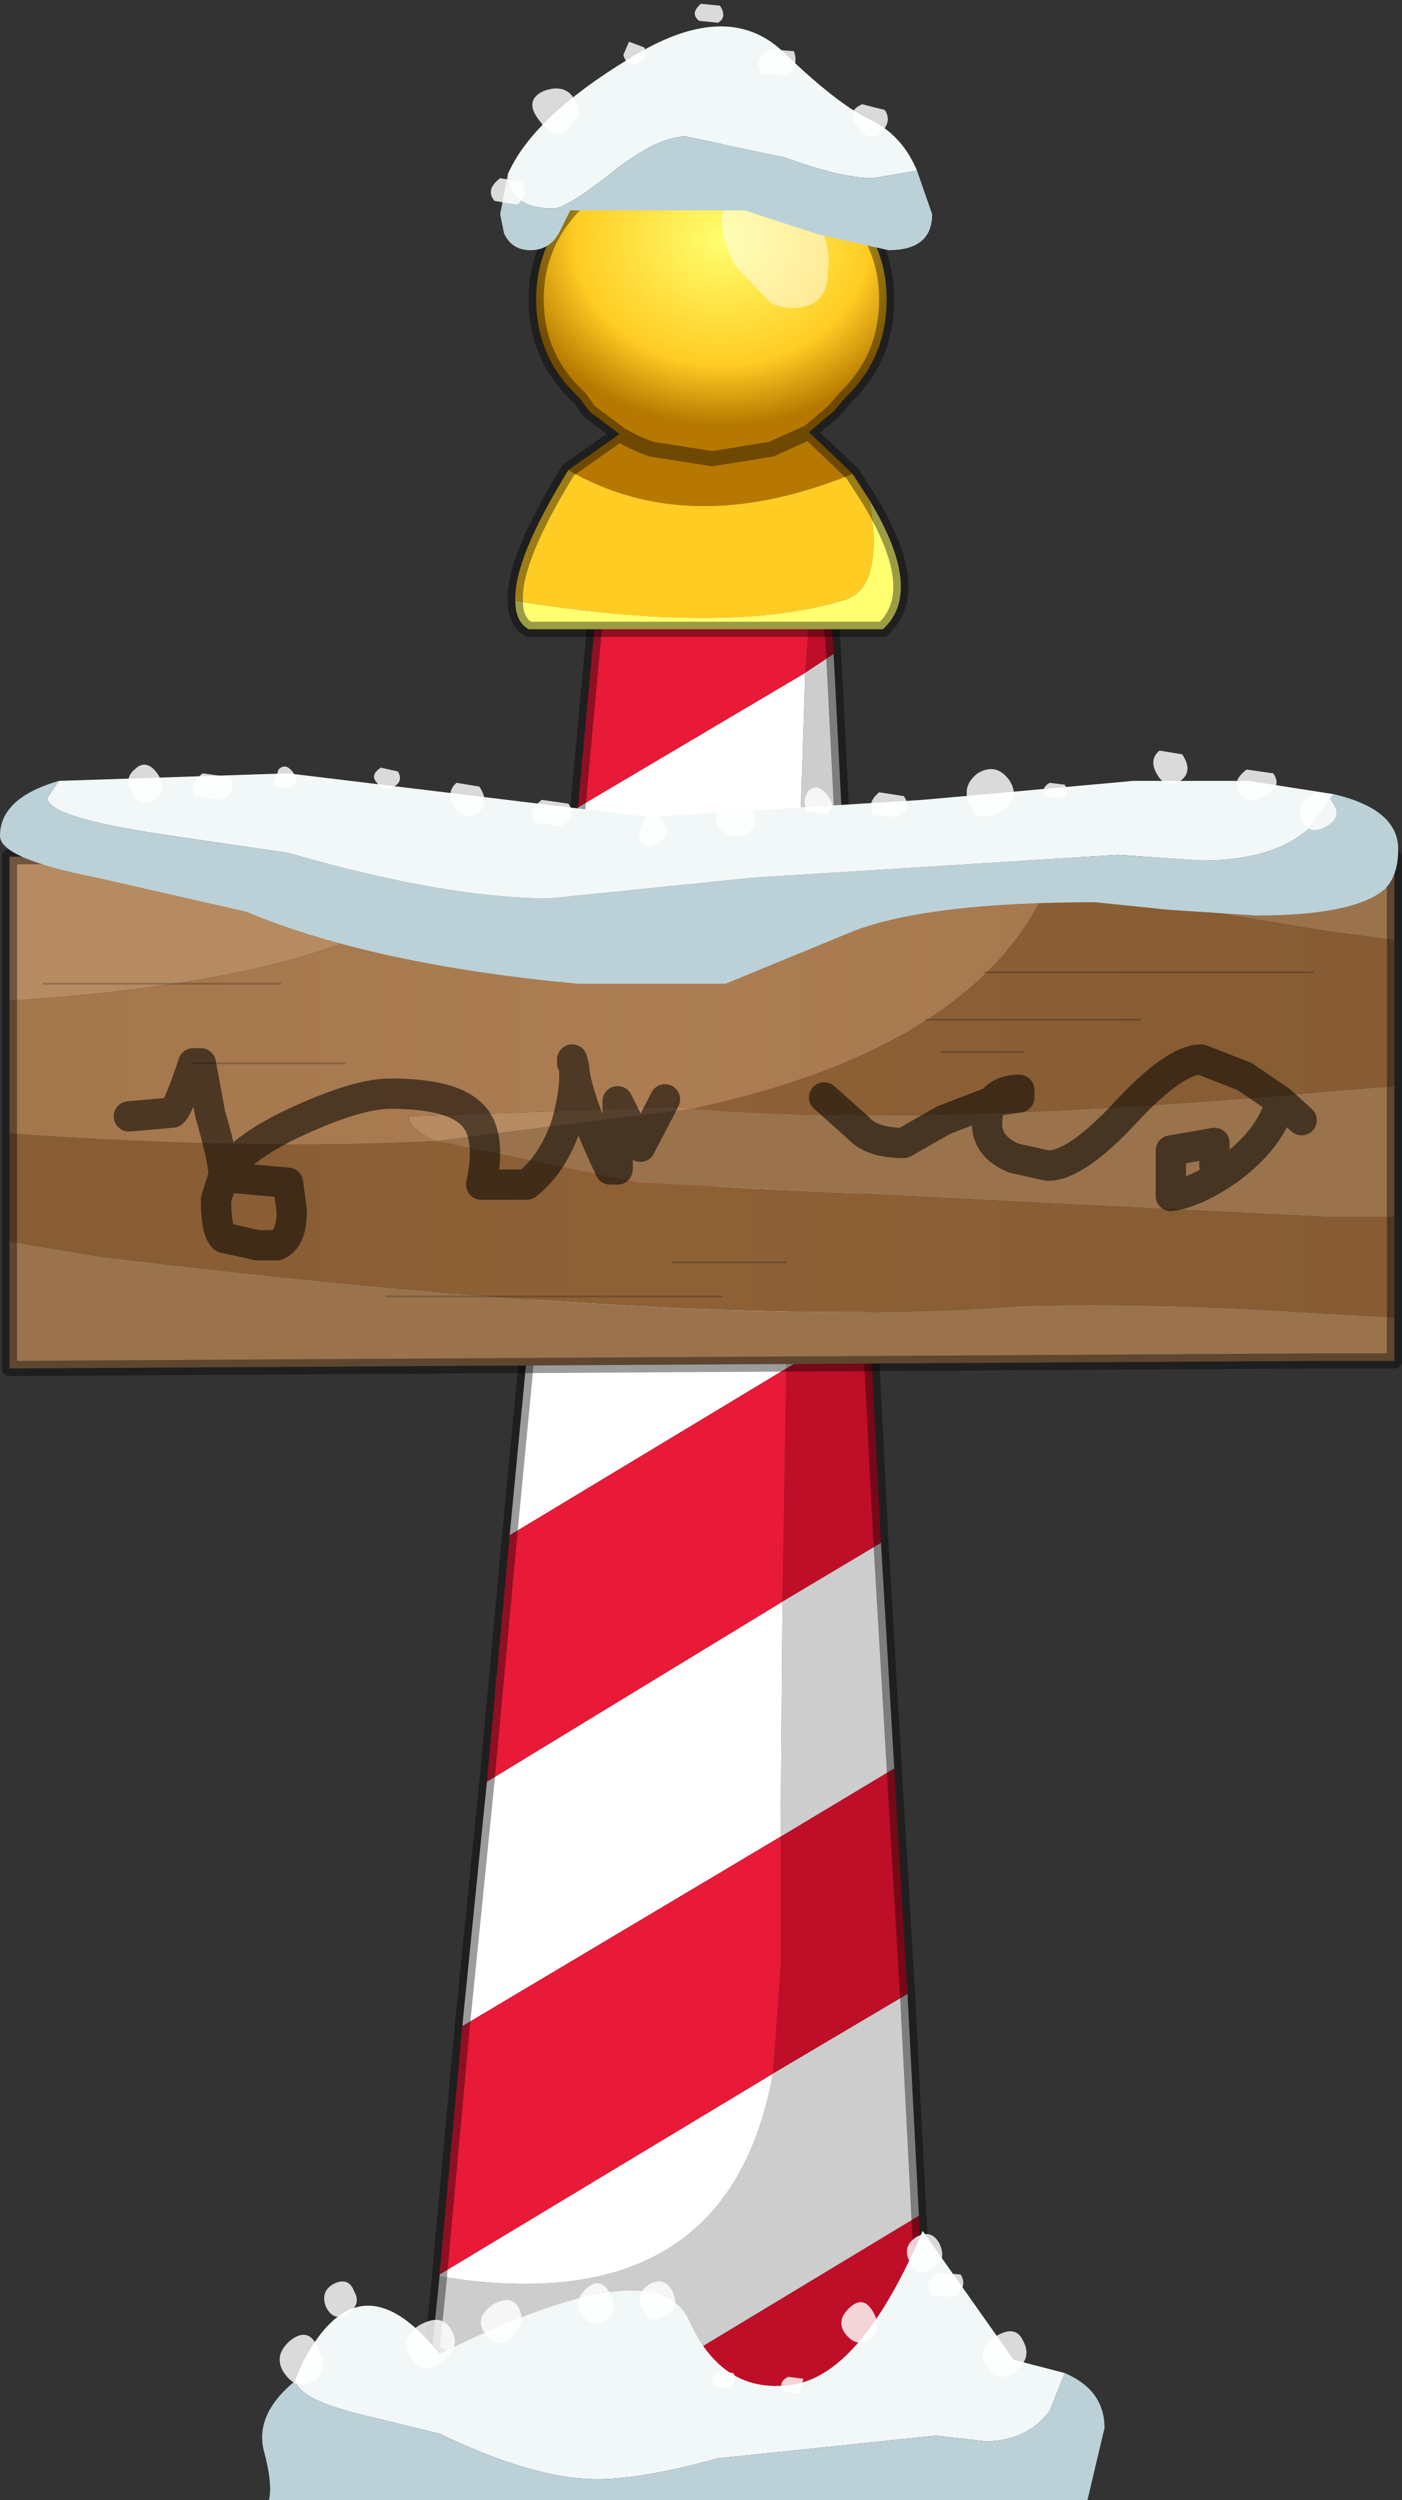 <?xml version="1.0" encoding="UTF-8" standalone="no"?>
<svg xmlns:xlink="http://www.w3.org/1999/xlink" height="65.95px" width="37.0px" xmlns="http://www.w3.org/2000/svg">
  <rect width="100%" height="100%" fill="#333333" stroke="none"/>
  <g transform="matrix(1.0, 0.0, 0.0, 1.0, 18.1, 65.7)">
    <use height="65.95" transform="matrix(1.0, 0.0, 0.0, 1.0, -18.1, -65.7)" width="37.0" xlink:href="#decoration258-shape0"/>
  </g>
  <defs>
    <g id="decoration258-shape0" transform="matrix(1.0, 0.0, 0.0, 1.0, 18.1, 65.7)">
      <path d="M3.4 -51.45 L3.7 -51.45 3.9 -48.45 3.15 -47.95 3.4 -51.45 M4.2 -42.55 L4.55 -36.6 2.8 -35.55 2.95 -41.8 4.2 -42.55 M4.85 -30.9 L5.15 -25.0 2.55 -23.45 2.65 -29.6 4.85 -30.9 M5.5 -19.05 L5.85 -13.1 2.3 -11.0 2.5 -13.8 2.5 -17.25 5.5 -19.05 M6.15 -7.25 L6.35 -3.75 Q1.6 -0.1 -3.05 -1.7 L6.15 -7.25" fill="#bf0e27" fill-rule="evenodd" stroke="none"/>
      <path d="M3.15 -47.95 L3.9 -48.45 4.2 -42.55 2.95 -41.8 3.15 -47.95 M4.55 -36.6 L4.85 -30.9 2.65 -29.6 2.8 -35.55 4.55 -36.6 M5.15 -25.0 L5.5 -19.05 2.5 -17.25 2.55 -23.45 5.15 -25.0 M5.85 -13.1 L6.15 -7.25 -3.05 -1.7 Q-4.85 -2.35 -6.7 -3.7 L-6.5 -5.65 Q1.1 -4.4 2.3 -11.0 L5.85 -13.1" fill="#cdcdcd" fill-rule="evenodd" stroke="none"/>
      <path d="M-6.5 -5.65 L-6.5 -5.7 2.3 -11.0 Q1.1 -4.4 -6.5 -5.65 M-5.9 -12.25 L-5.25 -18.7 2.55 -23.45 2.5 -17.25 -5.9 -12.25 M-4.65 -25.2 L-4.05 -31.45 2.8 -35.55 2.65 -29.6 -4.65 -25.2 M-3.45 -37.95 L-2.85 -44.4 3.15 -47.95 2.95 -41.8 -3.45 -37.95" fill="#ffffff" fill-rule="evenodd" stroke="none"/>
      <path d="M3.4 -51.45 L3.15 -47.95 -2.85 -44.4 -2.2 -51.45 3.4 -51.45 M-6.5 -5.7 L-5.9 -12.25 2.5 -17.25 2.5 -13.8 2.3 -11.0 -6.5 -5.7 M-5.25 -18.7 L-4.65 -25.2 2.65 -29.6 2.55 -23.45 -5.25 -18.7 M-4.05 -31.45 L-3.45 -37.95 2.95 -41.8 2.8 -35.55 -4.05 -31.45" fill="#e81a37" fill-rule="evenodd" stroke="none"/>
      <path d="M3.9 -48.45 L3.7 -51.45 3.4 -51.45 M3.9 -48.45 L4.2 -42.55 4.55 -36.6 4.85 -30.9 5.15 -25.0 5.5 -19.05 5.85 -13.1 6.15 -7.25 6.35 -3.75 Q1.6 -0.1 -3.05 -1.7 -4.85 -2.35 -6.7 -3.7 L-6.5 -5.65 -6.5 -5.7 -5.9 -12.25 -5.25 -18.7 -4.65 -25.2 -4.05 -31.45 -3.45 -37.95 -2.85 -44.4 -2.2 -51.45 3.4 -51.45" fill="none" stroke="#000000" stroke-linecap="round" stroke-linejoin="round" stroke-opacity="0.388" stroke-width="0.4"/>
      <path d="M3.25 -54.3 L4.4 -53.2 Q0.1 -51.45 -3.1 -53.3 L-1.75 -54.25 Q-1.35 -54.0 -0.9 -53.85 L0.7 -53.6 2.25 -53.85 3.25 -54.3" fill="#b67800" fill-rule="evenodd" stroke="none"/>
      <path d="M4.4 -53.2 L4.85 -52.5 Q5.25 -50.1 4.1 -49.85 1.1 -48.95 -4.5 -49.85 -4.55 -50.95 -3.1 -53.3 0.1 -51.45 4.4 -53.2" fill="#ffcc23" fill-rule="evenodd" stroke="none"/>
      <path d="M4.85 -52.5 Q6.3 -50.1 5.2 -49.1 L-4.15 -49.1 Q-4.5 -49.3 -4.5 -49.85 1.1 -48.95 4.1 -49.85 5.25 -50.1 4.85 -52.5" fill="#ffff6f" fill-rule="evenodd" stroke="none"/>
      <path d="M-1.75 -54.25 L-2.55 -54.85 -2.8 -55.2 Q-3.95 -56.25 -3.95 -57.8 -3.95 -59.5 -2.55 -60.65 -1.3 -61.9 0.7 -61.9 2.55 -61.9 3.9 -60.65 5.3 -59.5 5.3 -57.8 5.3 -56.25 4.2 -55.2 L3.9 -54.85 3.25 -54.3 2.25 -53.85 0.7 -53.6 -0.9 -53.85 Q-1.35 -54.0 -1.75 -54.25" fill="url(#decoration258-gradient0)" fill-rule="evenodd" stroke="none"/>
      <path d="M3.25 -54.3 L4.4 -53.2 4.85 -52.5 Q6.3 -50.1 5.2 -49.1 L-4.15 -49.1 Q-4.5 -49.3 -4.5 -49.85 -4.55 -50.95 -3.1 -53.3 L-1.75 -54.25 -2.55 -54.85 -2.8 -55.2 Q-3.95 -56.25 -3.95 -57.8 -3.95 -59.5 -2.55 -60.65 -1.3 -61.9 0.7 -61.9 2.55 -61.9 3.9 -60.65 5.3 -59.5 5.3 -57.8 5.3 -56.25 4.2 -55.2 L3.9 -54.85 3.25 -54.3 2.25 -53.85 0.7 -53.6 -0.9 -53.85 Q-1.35 -54.0 -1.75 -54.25" fill="none" stroke="#000000" stroke-linecap="round" stroke-linejoin="round" stroke-opacity="0.388" stroke-width="0.4"/>
      <path d="M1.5 -60.9 L2.45 -60.85 3.45 -59.9 Q3.85 -59.2 3.75 -58.55 3.75 -57.9 3.35 -57.7 2.85 -57.45 2.25 -57.7 L1.3 -58.7 Q0.95 -59.35 0.95 -59.95 1.05 -60.65 1.5 -60.9" fill="#ffffff" fill-opacity="0.498" fill-rule="evenodd" stroke="none"/>
      <path d="M9.85 -43.1 L18.7 -43.1 18.7 -40.9 16.85 -41.15 9.55 -42.35 9.85 -43.1 M18.7 -37.05 L18.7 -33.6 17.9 -33.6 16.85 -33.6 -1.25 -34.5 -6.6 -35.6 0.15 -36.45 Q6.2 -35.95 16.85 -36.9 L18.7 -37.05 M18.7 -30.95 L18.7 -29.8 16.85 -29.8 -17.85 -29.6 -17.85 -32.95 -15.45 -32.55 Q0.6 -30.6 8.85 -31.25 12.4 -31.35 16.85 -31.05 L18.7 -30.95" fill="#9a734d" fill-rule="evenodd" stroke="none"/>
      <path d="M18.7 -40.9 L18.7 -37.05 16.85 -36.9 Q6.2 -35.95 0.15 -36.45 7.65 -38.05 9.55 -42.35 L16.85 -41.15 18.7 -40.9 M18.7 -33.6 L18.7 -30.95 16.85 -31.05 Q12.4 -31.35 8.85 -31.25 0.6 -30.6 -15.45 -32.55 L-17.85 -32.95 -17.85 -35.8 Q-11.5 -35.35 -6.6 -35.6 L-1.25 -34.5 16.85 -33.6 17.9 -33.6 18.7 -33.6" fill="url(#decoration258-gradient1)" fill-rule="evenodd" stroke="none"/>
      <path d="M-17.85 -39.3 L-17.85 -43.1 -5.75 -43.1 Q-7.75 -39.95 -17.85 -39.3 M5.75 -43.1 L9.85 -43.1 9.55 -42.35 5.75 -43.1 M-6.6 -35.6 Q-7.35 -35.95 -7.3 -36.25 L-0.35 -36.5 0.15 -36.45 -6.6 -35.6" fill="#b68b62" fill-rule="evenodd" stroke="none"/>
      <path d="M-17.85 -35.8 L-17.85 -39.3 Q-7.75 -39.95 -5.75 -43.1 L5.75 -43.1 9.55 -42.35 Q7.65 -38.05 0.15 -36.45 L-0.35 -36.5 -7.3 -36.25 Q-7.35 -35.95 -6.6 -35.6 -11.5 -35.35 -17.85 -35.8" fill="url(#decoration258-gradient2)" fill-rule="evenodd" stroke="none"/>
      <path d="M9.85 -43.1 L18.7 -43.1 18.7 -40.9 18.7 -37.05 18.7 -33.6 18.7 -30.95 18.7 -29.8 16.85 -29.8 -17.85 -29.6 -17.85 -32.95 -17.85 -35.8 -17.85 -39.3 -17.85 -43.1 -5.75 -43.1 5.75 -43.1 9.85 -43.1 Z" fill="none" stroke="#000000" stroke-linecap="round" stroke-linejoin="round" stroke-opacity="0.388" stroke-width="0.4"/>
      <path d="M7.9 -40.05 L16.55 -40.05 M8.9 -37.95 L6.75 -37.95 M12.0 -38.8 L6.35 -38.8 M-10.7 -39.75 L-16.95 -39.75 M-13.0 -37.65 L-9.0 -37.65 M-7.9 -31.5 L0.95 -31.5 M-0.35 -32.4 L2.65 -32.4" fill="none" stroke="#000000" stroke-linecap="round" stroke-linejoin="round" stroke-opacity="0.2" stroke-width="0.05"/>
      <path d="M17.1 -44.75 L16.4 -43.8 Q15.45 -43.0 13.6 -43.0 L11.4 -43.15 1.8 -42.55 -3.6 -42.0 Q-6.3 -42.0 -10.5 -43.2 L-13.9 -43.7 Q-16.85 -44.15 -16.85 -44.65 L-16.55 -45.1 -10.5 -45.3 -1.0 -44.15 6.25 -44.6 11.8 -45.1 14.85 -45.1 17.1 -44.75" fill="#f2f7f8" fill-rule="evenodd" stroke="none"/>
      <path d="M-16.55 -45.1 L-16.85 -44.65 Q-16.85 -44.15 -13.9 -43.7 L-10.5 -43.2 Q-6.3 -42.0 -3.6 -42.0 L1.8 -42.55 11.4 -43.15 13.6 -43.0 Q15.45 -43.0 16.4 -43.8 L17.1 -44.75 Q18.8 -44.35 18.8 -43.3 18.8 -42.6 18.45 -42.25 17.65 -41.55 15.05 -41.55 L12.75 -41.7 10.8 -41.9 Q6.45 -41.9 4.45 -41.15 L1.05 -39.75 -2.85 -39.75 Q-8.25 -40.25 -11.6 -41.65 L-15.55 -42.55 Q-18.1 -43.05 -18.1 -43.65 -18.1 -44.65 -16.55 -45.1" fill="#bbd1d7" fill-rule="evenodd" stroke="none"/>
      <path d="M16.9 -43.9 Q16.45 -43.65 16.25 -44.05 16.1 -44.45 16.45 -44.7 16.8 -44.95 17.05 -44.55 17.35 -44.15 16.9 -43.9 M15.3 -44.7 Q14.8 -44.45 14.6 -44.8 14.4 -45.1 14.8 -45.4 L15.5 -45.3 Q15.75 -44.95 15.3 -44.7 M12.45 -45.25 Q12.2 -45.65 12.5 -45.9 L13.1 -45.8 Q13.4 -45.35 13.05 -45.1 12.65 -44.9 12.45 -45.25 M5.75 -44.7 Q6.0 -44.35 5.55 -44.15 L4.95 -44.2 Q4.75 -44.5 5.1 -44.8 L5.75 -44.7 M8.55 -45.1 Q8.85 -44.6 8.3 -44.3 7.7 -43.95 7.5 -44.45 7.25 -44.95 7.7 -45.3 8.2 -45.6 8.55 -45.1 M9.5 -44.7 Q9.35 -44.9 9.6 -45.05 L10.0 -45.0 Q10.15 -44.75 9.9 -44.65 L9.5 -44.7 M0.9 -43.85 Q0.6 -44.15 1.05 -44.45 1.5 -44.8 1.75 -44.35 2.0 -43.95 1.6 -43.7 1.2 -43.5 0.9 -43.85 M3.2 -44.3 Q3.05 -44.6 3.25 -44.85 3.5 -45.05 3.75 -44.7 4.0 -44.4 3.7 -44.2 L3.2 -44.3 M-0.75 -43.45 Q-1.1 -43.25 -1.25 -43.6 L-1.1 -44.1 Q-0.8 -44.35 -0.6 -44.0 -0.35 -43.7 -0.75 -43.45 M-3.3 -43.9 L-4.0 -44.0 Q-4.2 -44.3 -3.8 -44.6 L-3.1 -44.5 Q-2.85 -44.15 -3.3 -43.9 M-8.15 -45.05 Q-8.35 -45.25 -8.05 -45.45 L-7.6 -45.35 Q-7.45 -45.1 -7.7 -44.95 -8.0 -44.8 -8.15 -45.05 M-6.1 -44.4 Q-6.35 -44.8 -6.05 -45.05 L-5.45 -44.95 Q-5.15 -44.5 -5.5 -44.25 -5.9 -44.05 -6.1 -44.4 M-14.6 -44.75 Q-14.85 -45.15 -14.55 -45.4 -14.25 -45.7 -13.95 -45.3 -13.65 -44.85 -14.0 -44.6 -14.4 -44.4 -14.6 -44.75 M-12.75 -45.3 L-12.05 -45.2 Q-11.8 -44.85 -12.25 -44.6 L-12.95 -44.7 Q-13.15 -45.0 -12.75 -45.3 M-10.9 -44.95 L-10.75 -45.4 Q-10.55 -45.6 -10.35 -45.3 -10.15 -45.05 -10.45 -44.9 L-10.9 -44.95" fill="#ffffff" fill-opacity="0.82" fill-rule="evenodd" stroke="none"/>
      <path d="M-10.3 -2.9 L-10.3 -2.95 -10.1 -3.4 Q-8.6 -6.25 -6.5 -3.6 -0.75 -6.45 0.1 -4.45 1.0 -2.5 2.85 -2.8 4.65 -3.1 6.25 -6.85 L8.65 -3.45 10.0 -3.1 9.6 -2.1 Q9.0 -1.3 7.9 -1.3 L6.6 -1.45 0.85 -0.85 Q-1.15 -0.3 -2.35 -0.3 -4.0 -0.3 -6.5 -1.5 L-8.55 -2.0 Q-10.2 -2.4 -10.3 -2.9" fill="#f2f7f8" fill-rule="evenodd" stroke="none"/>
      <path d="M-10.3 -2.9 Q-10.2 -2.4 -8.55 -2.0 L-6.5 -1.5 Q-4.0 -0.3 -2.35 -0.3 -1.15 -0.3 0.85 -0.85 L6.6 -1.45 7.9 -1.3 Q9.0 -1.3 9.6 -2.1 L10.0 -3.1 Q11.05 -2.65 11.05 -1.65 L10.8 -0.6 10.6 0.25 -11.0 0.25 Q-10.9 -0.2 -11.15 -1.1 -11.35 -2.05 -10.3 -2.9" fill="#bbd1d7" fill-rule="evenodd" stroke="none"/>
      <path d="M6.7 -6.5 Q6.9 -6.05 6.5 -5.85 6.05 -5.6 5.9 -6.05 5.7 -6.45 6.1 -6.7 6.5 -6.9 6.7 -6.5 M4.2 -4.15 Q3.95 -4.5 4.35 -4.85 4.7 -5.15 4.95 -4.7 5.2 -4.25 4.85 -4.0 4.5 -3.75 4.2 -4.15 M1.25 -3.1 Q1.4 -2.9 1.15 -2.7 L0.75 -2.75 Q0.6 -3.0 0.85 -3.15 L1.25 -3.1 M2.6 -2.6 Q2.4 -2.85 2.7 -3.0 L3.1 -2.95 3.0 -2.55 2.6 -2.6 M8.7 -3.15 Q8.25 -2.8 7.95 -3.25 7.65 -3.7 8.15 -4.05 8.7 -4.4 8.9 -3.95 9.15 -3.5 8.7 -3.15 M7.1 -5.1 L6.5 -5.15 Q6.25 -5.5 6.65 -5.75 L7.25 -5.7 Q7.45 -5.4 7.1 -5.1 M-10.45 -3.95 Q-9.95 -4.35 -9.7 -3.75 -9.4 -3.2 -9.8 -2.9 -10.25 -2.6 -10.6 -3.1 -10.9 -3.55 -10.45 -3.95 M-5.1 -4.9 Q-4.6 -5.2 -4.4 -4.8 -4.2 -4.35 -4.6 -4.05 -5.0 -3.7 -5.3 -4.15 -5.6 -4.55 -5.1 -4.9 M-7.25 -3.5 Q-7.6 -4.0 -7.05 -4.35 -6.45 -4.7 -6.2 -4.25 -5.9 -3.8 -6.45 -3.4 -6.95 -3.0 -7.25 -3.5 M-9.5 -4.85 Q-9.65 -5.25 -9.3 -5.45 -8.9 -5.65 -8.75 -5.25 -8.55 -4.9 -8.95 -4.65 -9.3 -4.45 -9.5 -4.85 M-2.1 -4.5 Q-2.45 -4.25 -2.75 -4.65 -3.0 -5.0 -2.6 -5.35 -2.25 -5.65 -2.0 -5.2 -1.75 -4.75 -2.1 -4.5 M-0.55 -4.6 Q-1.0 -4.35 -1.15 -4.8 -1.35 -5.2 -0.95 -5.45 -0.55 -5.65 -0.35 -5.25 -0.15 -4.8 -0.55 -4.6" fill="#ffffff" fill-opacity="0.82" fill-rule="evenodd" stroke="none"/>
      <path d="M-4.7 -61.1 Q-4.05 -62.6 -1.5 -64.15 1.05 -65.75 2.55 -64.35 4.0 -62.95 4.85 -62.55 5.7 -62.15 6.1 -61.2 L4.95 -61.0 Q4.1 -61.0 2.6 -61.55 L0.0 -62.1 Q-0.75 -62.1 -1.95 -61.15 -3.15 -60.2 -3.5 -60.2 -4.65 -60.2 -4.7 -61.1" fill="#f2f7f8" fill-rule="evenodd" stroke="none"/>
      <path d="M-4.7 -61.1 Q-4.65 -60.2 -3.5 -60.2 -3.15 -60.2 -1.95 -61.15 -0.75 -62.1 0.0 -62.1 L2.6 -61.55 Q4.1 -61.0 4.95 -61.0 L6.1 -61.2 6.5 -60.05 Q6.5 -59.1 5.35 -59.1 L3.55 -59.5 1.55 -60.15 -3.05 -60.15 -3.35 -59.55 Q-3.6 -59.1 -4.1 -59.1 -4.6 -59.1 -4.8 -59.55 L-4.9 -60.05 -4.7 -61.1" fill="#bbd1d7" fill-rule="evenodd" stroke="none"/>
      <path d="M0.35 -65.15 Q0.1 -65.35 0.4 -65.6 L0.9 -65.55 Q1.1 -65.25 0.85 -65.1 L0.35 -65.15 M2.2 -64.4 L2.85 -64.35 Q3.0 -63.95 2.65 -63.7 L2.0 -63.75 Q1.75 -64.1 2.2 -64.4 M4.65 -62.95 L5.25 -62.8 Q5.45 -62.5 5.15 -62.2 4.85 -61.9 4.55 -62.35 4.2 -62.75 4.65 -62.95 M-1.65 -64.25 L-1.5 -64.6 -1.1 -64.45 Q-0.95 -64.15 -1.25 -64.05 -1.55 -63.9 -1.65 -64.25 M-3.85 -62.5 Q-4.3 -63.05 -3.75 -63.3 -3.2 -63.5 -2.95 -63.1 -2.65 -62.75 -3.05 -62.35 -3.45 -61.95 -3.85 -62.5 M-5.05 -60.4 Q-5.3 -60.7 -4.9 -61.0 L-4.3 -60.9 Q-4.15 -60.55 -4.45 -60.3 L-5.05 -60.4" fill="#ffffff" fill-opacity="0.82" fill-rule="evenodd" stroke="none"/>
      <path d="M3.65 -36.75 L4.55 -35.95 Q4.9 -35.55 5.75 -35.55 L6.8 -36.15 8.1 -36.65 Q8.3 -36.95 8.8 -36.95 L8.8 -36.75 8.1 -36.65 Q7.95 -36.45 7.95 -36.05 7.95 -35.45 8.65 -35.15 L9.55 -34.95 Q10.3 -34.95 11.6 -36.35 12.9 -37.75 13.6 -37.75 L14.75 -37.3 15.7 -36.65 16.25 -36.15 M15.7 -36.65 Q15.45 -35.7 14.4 -34.9 13.5 -34.25 12.8 -34.15 L12.8 -35.35 13.95 -35.55 13.95 -34.95 M-14.7 -36.25 L-13.55 -36.35 Q-13.4 -36.45 -13.0 -37.65 L-12.8 -37.65 -12.55 -36.3 Q-12.2 -35.1 -12.2 -34.7 -11.75 -35.4 -10.4 -36.05 -8.7 -36.85 -7.8 -36.85 -6.25 -36.85 -5.7 -36.35 -5.1 -35.85 -5.4 -34.45 L-4.2 -34.45 Q-3.5 -35.0 -3.15 -36.05 -2.9 -36.95 -2.95 -37.5 L-2.95 -37.55 -3.0 -37.65 -3.0 -37.75 -2.95 -37.55 M-12.2 -34.7 L-12.2 -34.65 -10.5 -34.5 -10.4 -33.75 Q-10.4 -33.0 -10.8 -32.85 L-11.3 -32.85 -12.2 -33.05 Q-12.4 -33.25 -12.4 -34.05 L-12.2 -34.7 M-2.95 -37.5 Q-2.85 -36.65 -2.0 -34.85 L-1.8 -34.85 -1.8 -36.65 -1.2 -35.45 -0.55 -36.7" fill="none" stroke="#000000" stroke-linecap="round" stroke-linejoin="round" stroke-opacity="0.541" stroke-width="0.8"/>
    </g>
    <radialGradient cx="0" cy="0" gradientTransform="matrix(0.007, 0.0, 0.0, 0.006, 0.95, -59.4)" gradientUnits="userSpaceOnUse" id="decoration258-gradient0" r="819.2" spreadMethod="pad">
      <stop offset="0.0" stop-color="#ffff6f"/>
      <stop offset="0.678" stop-color="#ffcc23"/>
      <stop offset="1.0" stop-color="#b67800"/>
    </radialGradient>
    <linearGradient gradientTransform="matrix(0.04, 0.0, 0.0, 0.008, -33.45, -37.15)" gradientUnits="userSpaceOnUse" id="decoration258-gradient1" spreadMethod="reflect" x1="-819.2" x2="819.2">
      <stop offset="0.259" stop-color="#7b5630"/>
      <stop offset="1.0" stop-color="#8e6036"/>
    </linearGradient>
    <linearGradient gradientTransform="matrix(0.04, 0.0, 0.0, 0.008, -33.45, -37.15)" gradientUnits="userSpaceOnUse" id="decoration258-gradient2" spreadMethod="reflect" x1="-819.2" x2="819.2">
      <stop offset="0.259" stop-color="#956a40"/>
      <stop offset="1.0" stop-color="#ac7d53"/>
    </linearGradient>
  </defs>
</svg>
